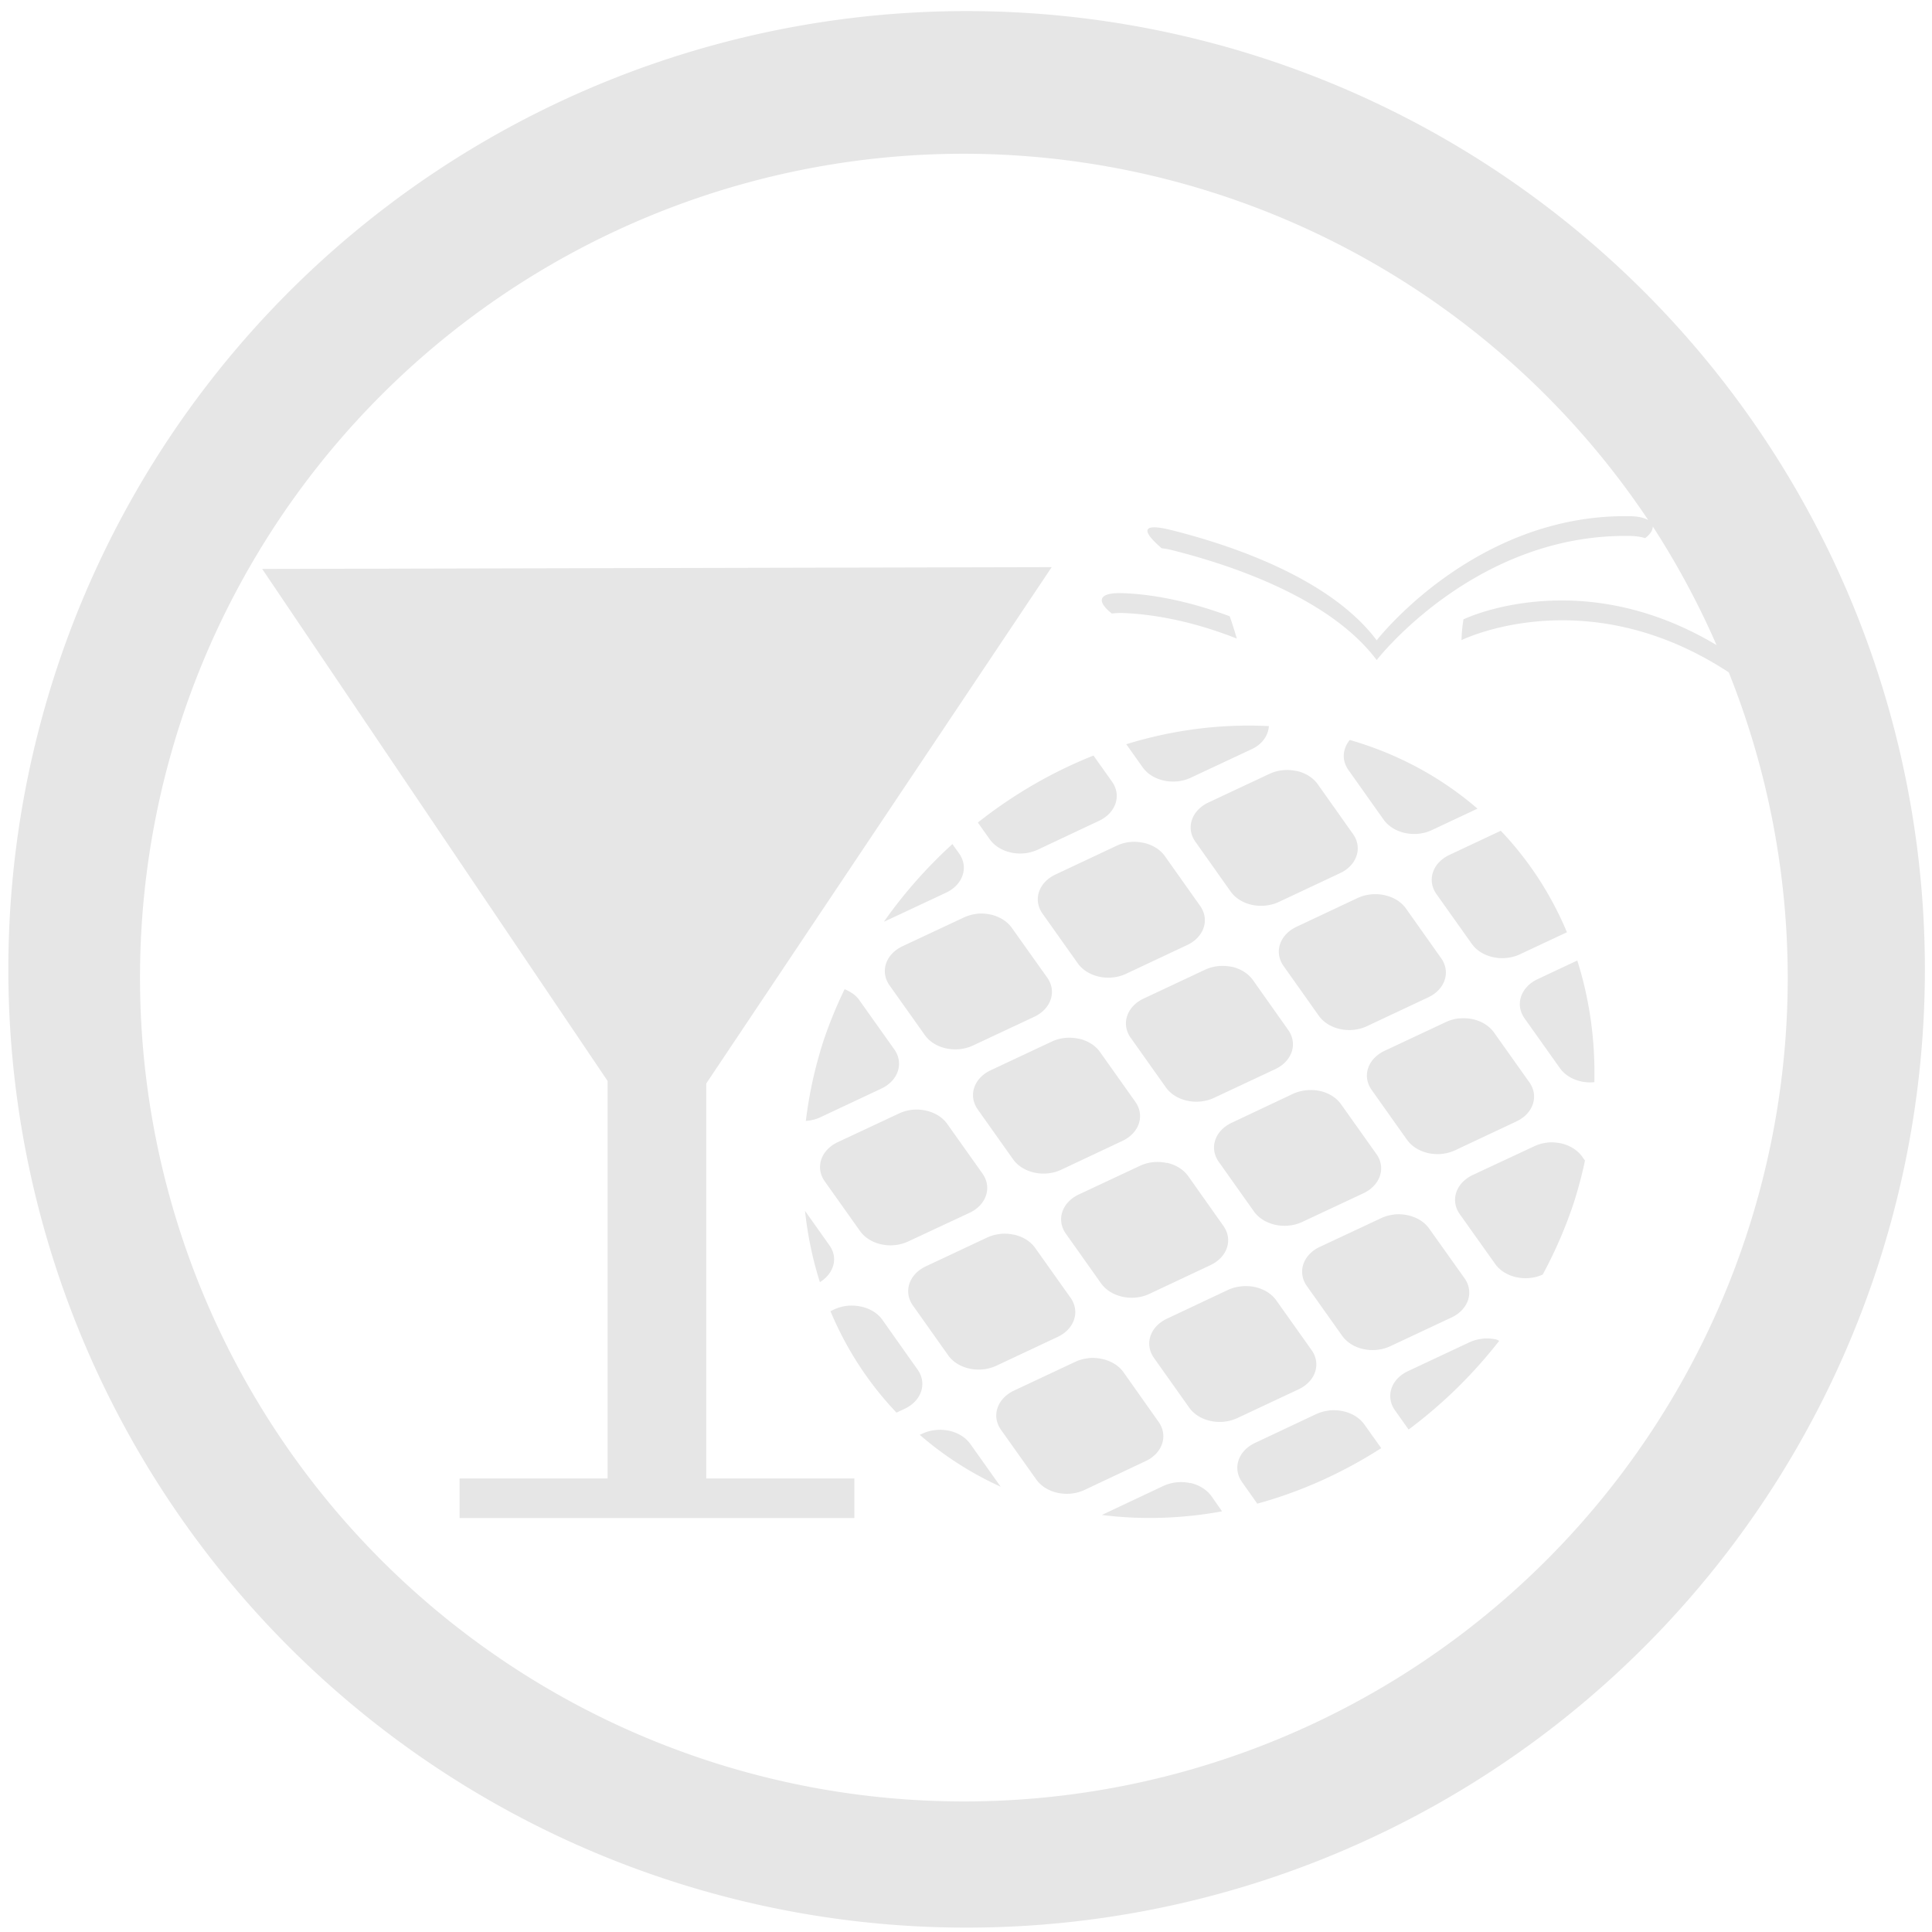 <?xml version="1.0" encoding="UTF-8" standalone="no"?>
<!-- Created with Inkscape (http://www.inkscape.org/) -->

<svg
   xmlns:dc="http://purl.org/dc/elements/1.1/"
   xmlns:cc="http://creativecommons.org/ns#"
   xmlns:rdf="http://www.w3.org/1999/02/22-rdf-syntax-ns#"
   xmlns:svg="http://www.w3.org/2000/svg"
   xmlns="http://www.w3.org/2000/svg"
   xmlns:sodipodi="http://sodipodi.sourceforge.net/DTD/sodipodi-0.dtd"
   xmlns:inkscape="http://www.inkscape.org/namespaces/inkscape"
   width="48"
   height="48"
   viewBox="0 0 12.7 12.7"
   version="1.1"
   id="svg829"
   inkscape:version="0.92.3 (2405546, 2018-03-11)"
   sodipodi:docname="hb-icon.svg">
  <defs
     id="defs823" />
  <sodipodi:namedview
     id="base"
     pagecolor="#ffffff"
     bordercolor="#666666"
     borderopacity="1.0"
     inkscape:pageopacity="0.0"
     inkscape:pageshadow="2"
     inkscape:zoom="3.9553786"
     inkscape:cx="20.586926"
     inkscape:cy="22.988719"
     inkscape:document-units="mm"
     inkscape:current-layer="layer1"
     showgrid="false"
     showguides="true"
     inkscape:guide-bbox="true"
     inkscape:window-width="1366"
     inkscape:window-height="719"
     inkscape:window-x="0"
     inkscape:window-y="25"
     inkscape:window-maximized="1"
     scale-x="1.9"
     units="px"
     inkscape:snap-global="false" />
  <g
     inkscape:label="Capa 1"
     inkscape:groupmode="layer"
     id="layer1"
     transform="translate(0,-284.3)">
    <path
       style="fill:#e6e6e6;fill-opacity:1;stroke-width:0.525"
       d="M 23.979 0.275 A 23.771 23.771 0 0 0 0.207 24.047 A 23.771 23.771 0 0 0 23.979 47.816 A 23.771 23.771 0 0 0 47.748 24.047 A 23.771 23.771 0 0 0 23.979 0.275 z M 23.91 3.814 A 20.436 20.436 0 0 1 40.885 12.9 C 40.789 12.848 40.657 12.809 40.441 12.805 C 36.588 12.732 34.15 15.883 34.15 15.883 C 32.994 14.343 30.55 13.523 29.051 13.148 C 28.364 12.977 28.291 13.136 28.77 13.559 C 28.785 13.574 28.799 13.588 28.814 13.6 C 28.889 13.607 28.95 13.618 29.051 13.641 C 30.55 14.015 32.994 14.833 34.15 16.373 C 34.15 16.373 36.588 13.223 40.441 13.295 C 40.597 13.298 40.716 13.321 40.809 13.348 C 40.951 13.242 40.998 13.145 40.998 13.059 A 20.436 20.436 0 0 1 42.58 16.002 C 41.145 15.143 39.799 14.891 38.723 14.895 C 37.354 14.9 36.448 15.296 36.303 15.363 C 36.275 15.531 36.257 15.702 36.254 15.879 C 36.254 15.879 39.333 14.352 42.883 16.678 A 20.436 20.436 0 0 1 44.346 24.25 A 20.436 20.436 0 0 1 23.91 44.686 A 20.436 20.436 0 0 1 3.473 24.25 A 20.436 20.436 0 0 1 23.91 3.814 z M 26.088 14.068 L 6.504 14.113 L 15.072 26.814 L 15.072 36.674 L 11.4 36.674 L 11.4 37.656 L 21.193 37.656 L 21.193 36.674 L 17.52 36.674 L 17.52 26.875 L 26.088 14.068 z M 27.881 14.715 C 27.235 14.686 27.189 14.91 27.58 15.219 C 27.663 15.208 27.757 15.203 27.881 15.207 C 28.58 15.238 29.534 15.389 30.68 15.84 C 30.68 15.84 30.62 15.622 30.504 15.287 C 29.438 14.89 28.542 14.741 27.881 14.715 z M 30.502 18.01 A 9.212 10.42 44.855 0 0 27.938 18.461 L 28.344 19.033 C 28.586 19.374 29.119 19.488 29.539 19.291 L 31.057 18.58 C 31.319 18.457 31.457 18.239 31.477 18.012 A 9.212 10.42 44.855 0 0 30.502 18.01 z M 33.482 18.355 C 33.305 18.573 33.276 18.855 33.447 19.098 L 34.32 20.33 C 34.563 20.671 35.095 20.789 35.516 20.592 L 36.65 20.059 A 9.212 10.42 44.855 0 0 33.482 18.355 z M 27.125 18.742 A 9.212 10.42 44.855 0 0 24.256 20.404 L 24.549 20.816 C 24.791 21.158 25.324 21.273 25.744 21.076 L 27.262 20.361 C 27.682 20.164 27.826 19.73 27.584 19.389 L 27.125 18.742 z M 31.822 19.105 C 31.709 19.117 31.597 19.146 31.492 19.195 L 29.977 19.906 C 29.556 20.104 29.41 20.538 29.652 20.879 L 30.527 22.115 C 30.77 22.457 31.302 22.57 31.723 22.373 L 33.24 21.66 C 33.661 21.463 33.805 21.029 33.562 20.688 L 32.689 19.455 C 32.568 19.284 32.375 19.17 32.158 19.123 L 32.158 19.125 C 32.05 19.102 31.935 19.094 31.822 19.105 z M 37.229 20.607 L 35.953 21.207 C 35.533 21.405 35.391 21.838 35.633 22.18 L 36.508 23.412 C 36.75 23.753 37.283 23.869 37.703 23.672 L 38.869 23.125 A 9.212 10.42 44.855 0 0 37.229 20.609 L 37.229 20.607 z M 28.029 20.887 C 27.916 20.898 27.804 20.929 27.699 20.979 L 26.182 21.693 C 25.761 21.891 25.619 22.323 25.861 22.664 L 26.734 23.895 C 26.977 24.236 27.511 24.354 27.932 24.156 L 29.447 23.443 C 29.868 23.246 30.012 22.812 29.77 22.471 L 28.895 21.236 C 28.774 21.065 28.58 20.953 28.363 20.906 C 28.255 20.884 28.142 20.875 28.029 20.887 z M 23.625 20.938 A 9.212 10.42 44.855 0 0 21.928 22.861 C 21.934 22.857 21.944 22.857 21.951 22.854 L 23.469 22.143 C 23.889 21.945 24.033 21.511 23.791 21.17 L 23.625 20.938 z M 34.01 22.186 C 33.897 22.197 33.783 22.226 33.678 22.275 L 32.16 22.99 C 31.74 23.188 31.598 23.622 31.84 23.963 L 32.713 25.195 C 32.955 25.537 33.488 25.652 33.908 25.455 L 35.428 24.74 C 35.848 24.543 35.99 24.109 35.748 23.768 L 34.875 22.535 C 34.754 22.364 34.56 22.252 34.344 22.205 C 34.236 22.182 34.123 22.174 34.01 22.186 z M 24.236 22.666 L 24.236 22.668 C 24.123 22.68 24.011 22.711 23.906 22.76 L 22.389 23.471 C 21.968 23.668 21.824 24.102 22.066 24.443 L 22.941 25.676 C 23.184 26.017 23.716 26.131 24.137 25.934 L 25.654 25.223 C 26.075 25.025 26.219 24.591 25.977 24.25 L 25.102 23.02 C 24.982 22.85 24.787 22.733 24.572 22.686 L 24.57 22.686 C 24.463 22.663 24.349 22.655 24.236 22.666 z M 39.125 23.826 L 38.141 24.289 C 37.72 24.487 37.576 24.92 37.818 25.262 L 38.693 26.494 C 38.873 26.748 39.213 26.878 39.549 26.844 A 9.212 10.42 44.855 0 0 39.125 23.826 z M 30.215 23.965 C 30.102 23.977 29.992 24.008 29.887 24.057 L 28.369 24.77 C 27.949 24.967 27.805 25.401 28.047 25.742 L 28.92 26.973 C 29.162 27.314 29.697 27.43 30.117 27.232 L 31.633 26.521 C 32.053 26.324 32.197 25.89 31.955 25.549 L 31.082 24.314 C 30.961 24.144 30.767 24.027 30.551 23.98 L 30.551 23.982 C 30.443 23.96 30.328 23.954 30.215 23.965 z M 20.951 24.537 A 9.212 10.42 44.855 0 0 20.432 25.803 A 9.212 10.42 44.855 0 0 19.99 27.805 C 20.111 27.795 20.232 27.77 20.344 27.717 L 21.861 27.004 C 22.282 26.806 22.426 26.373 22.184 26.031 L 21.309 24.799 C 21.223 24.678 21.092 24.598 20.951 24.537 z M 36.195 25.262 C 36.082 25.273 35.968 25.304 35.863 25.354 L 34.346 26.066 C 33.925 26.264 33.783 26.696 34.025 27.037 L 34.9 28.271 C 35.143 28.613 35.675 28.73 36.096 28.533 L 37.615 27.818 C 38.036 27.621 38.178 27.187 37.936 26.846 L 37.059 25.611 C 36.937 25.442 36.747 25.329 36.531 25.281 C 36.423 25.259 36.308 25.252 36.195 25.264 L 36.195 25.262 z M 26.424 25.746 C 26.311 25.758 26.197 25.786 26.092 25.836 L 24.574 26.549 C 24.154 26.746 24.012 27.18 24.254 27.521 L 25.129 28.756 C 25.371 29.097 25.904 29.213 26.324 29.016 L 27.842 28.301 C 28.262 28.103 28.404 27.671 28.162 27.33 L 27.287 26.096 C 27.166 25.926 26.973 25.811 26.756 25.764 L 26.756 25.766 C 26.648 25.743 26.537 25.735 26.424 25.746 z M 32.402 27.045 C 32.289 27.057 32.175 27.086 32.07 27.135 L 30.555 27.85 C 30.134 28.047 29.99 28.479 30.232 28.82 L 31.105 30.051 C 31.348 30.392 31.882 30.508 32.303 30.311 L 33.82 29.6 C 34.241 29.402 34.385 28.968 34.143 28.627 L 33.268 27.395 C 33.146 27.223 32.953 27.107 32.736 27.061 C 32.628 27.038 32.515 27.034 32.402 27.045 z M 22.629 27.529 C 22.516 27.541 22.404 27.572 22.299 27.621 L 20.781 28.332 C 20.361 28.529 20.217 28.963 20.459 29.305 L 21.334 30.537 C 21.576 30.878 22.109 30.992 22.529 30.795 L 24.051 30.084 C 24.471 29.887 24.613 29.453 24.371 29.111 L 23.498 27.881 C 23.377 27.71 23.183 27.596 22.967 27.549 L 22.963 27.547 C 22.855 27.524 22.742 27.518 22.629 27.529 z M 38.381 28.342 L 38.381 28.344 C 38.268 28.355 38.158 28.386 38.053 28.436 L 36.533 29.146 C 36.113 29.344 35.969 29.778 36.211 30.119 L 37.088 31.352 C 37.327 31.689 37.85 31.805 38.268 31.617 A 9.212 10.42 44.855 0 0 39.037 29.842 A 9.212 10.42 44.855 0 0 39.316 28.789 L 39.25 28.695 C 39.128 28.524 38.935 28.409 38.719 28.361 L 38.717 28.361 C 38.609 28.339 38.494 28.33 38.381 28.342 z M 28.607 28.828 C 28.495 28.839 28.384 28.869 28.279 28.918 L 26.762 29.629 C 26.341 29.826 26.197 30.26 26.439 30.602 L 27.312 31.834 C 27.555 32.175 28.089 32.293 28.51 32.096 L 30.025 31.383 C 30.446 31.185 30.59 30.751 30.348 30.41 L 29.477 29.178 C 29.355 29.007 29.161 28.891 28.945 28.844 L 28.943 28.848 C 28.835 28.825 28.72 28.817 28.607 28.828 z M 19.969 30.037 A 9.212 10.42 44.855 0 0 20.338 31.805 C 20.684 31.59 20.799 31.207 20.576 30.893 L 19.969 30.037 z M 34.588 30.125 L 34.588 30.127 C 34.475 30.138 34.361 30.17 34.256 30.219 L 32.738 30.93 C 32.318 31.127 32.176 31.561 32.418 31.902 L 33.293 33.135 C 33.535 33.476 34.068 33.59 34.488 33.393 L 36.008 32.68 C 36.428 32.482 36.57 32.048 36.328 31.707 L 35.451 30.475 C 35.33 30.304 35.136 30.192 34.92 30.145 C 34.812 30.122 34.701 30.114 34.588 30.125 z M 24.814 30.607 L 24.814 30.609 C 24.702 30.621 24.589 30.65 24.484 30.699 L 22.967 31.412 C 22.546 31.61 22.404 32.043 22.646 32.385 L 23.52 33.619 C 23.762 33.96 24.296 34.074 24.717 33.877 L 26.234 33.164 C 26.655 32.967 26.797 32.533 26.555 32.191 L 25.682 30.961 C 25.56 30.789 25.369 30.674 25.152 30.627 L 25.148 30.627 C 25.04 30.604 24.927 30.596 24.814 30.607 z M 30.795 31.908 C 30.682 31.92 30.568 31.947 30.463 31.996 L 28.947 32.711 C 28.527 32.908 28.383 33.342 28.625 33.684 L 29.498 34.916 C 29.74 35.257 30.273 35.373 30.693 35.176 L 32.213 34.463 C 32.633 34.265 32.777 33.832 32.535 33.49 L 31.66 32.258 C 31.539 32.087 31.345 31.973 31.129 31.926 C 31.021 31.903 30.908 31.897 30.795 31.908 z M 21.021 32.391 C 20.909 32.402 20.796 32.434 20.691 32.482 L 20.6 32.525 A 9.212 10.42 44.855 0 0 22.238 35.041 L 22.439 34.947 C 22.86 34.75 23.004 34.316 22.762 33.975 L 21.889 32.74 C 21.769 32.569 21.574 32.457 21.357 32.41 L 21.355 32.41 C 21.248 32.388 21.136 32.38 21.023 32.391 L 21.021 32.391 z M 36.773 33.207 L 36.773 33.209 C 36.661 33.22 36.55 33.249 36.445 33.299 L 34.926 34.012 C 34.505 34.209 34.361 34.643 34.604 34.984 L 34.941 35.461 A 9.212 10.42 44.855 0 0 37.189 33.26 C 37.161 33.248 37.139 33.232 37.109 33.225 C 37.001 33.202 36.886 33.196 36.773 33.207 z M 27 33.689 L 27 33.691 C 26.887 33.703 26.777 33.732 26.672 33.781 L 25.154 34.494 C 24.734 34.692 24.588 35.126 24.83 35.467 L 25.705 36.699 C 25.947 37.041 26.482 37.156 26.902 36.959 L 28.418 36.244 C 28.838 36.047 28.982 35.613 28.74 35.271 L 27.869 34.039 C 27.748 33.868 27.552 33.756 27.336 33.709 C 27.228 33.686 27.113 33.678 27 33.689 z M 32.98 34.986 L 32.98 34.988 C 32.868 35 32.754 35.029 32.648 35.078 L 31.131 35.793 C 30.711 35.99 30.568 36.424 30.811 36.766 L 31.188 37.299 A 9.212 10.42 44.855 0 0 34.262 35.922 L 33.846 35.338 C 33.725 35.167 33.532 35.053 33.316 35.006 L 33.312 35.006 C 33.204 34.983 33.093 34.975 32.98 34.986 z M 23.207 35.473 C 23.094 35.484 22.982 35.515 22.877 35.564 L 22.816 35.592 A 9.212 10.42 44.855 0 0 24.822 36.879 L 24.072 35.822 C 23.951 35.651 23.757 35.537 23.541 35.49 C 23.433 35.468 23.32 35.461 23.207 35.473 z M 29.188 36.77 C 29.075 36.781 28.961 36.812 28.855 36.861 L 27.34 37.576 C 27.337 37.577 27.335 37.579 27.332 37.58 A 9.212 10.42 44.855 0 0 30.314 37.49 L 30.055 37.119 C 29.933 36.949 29.74 36.832 29.523 36.785 L 29.521 36.789 C 29.413 36.766 29.3 36.758 29.188 36.77 z "
       transform="matrix(0.265,0,0,0.265,0,284.3)"
       id="path829" />
  </g>
</svg>
